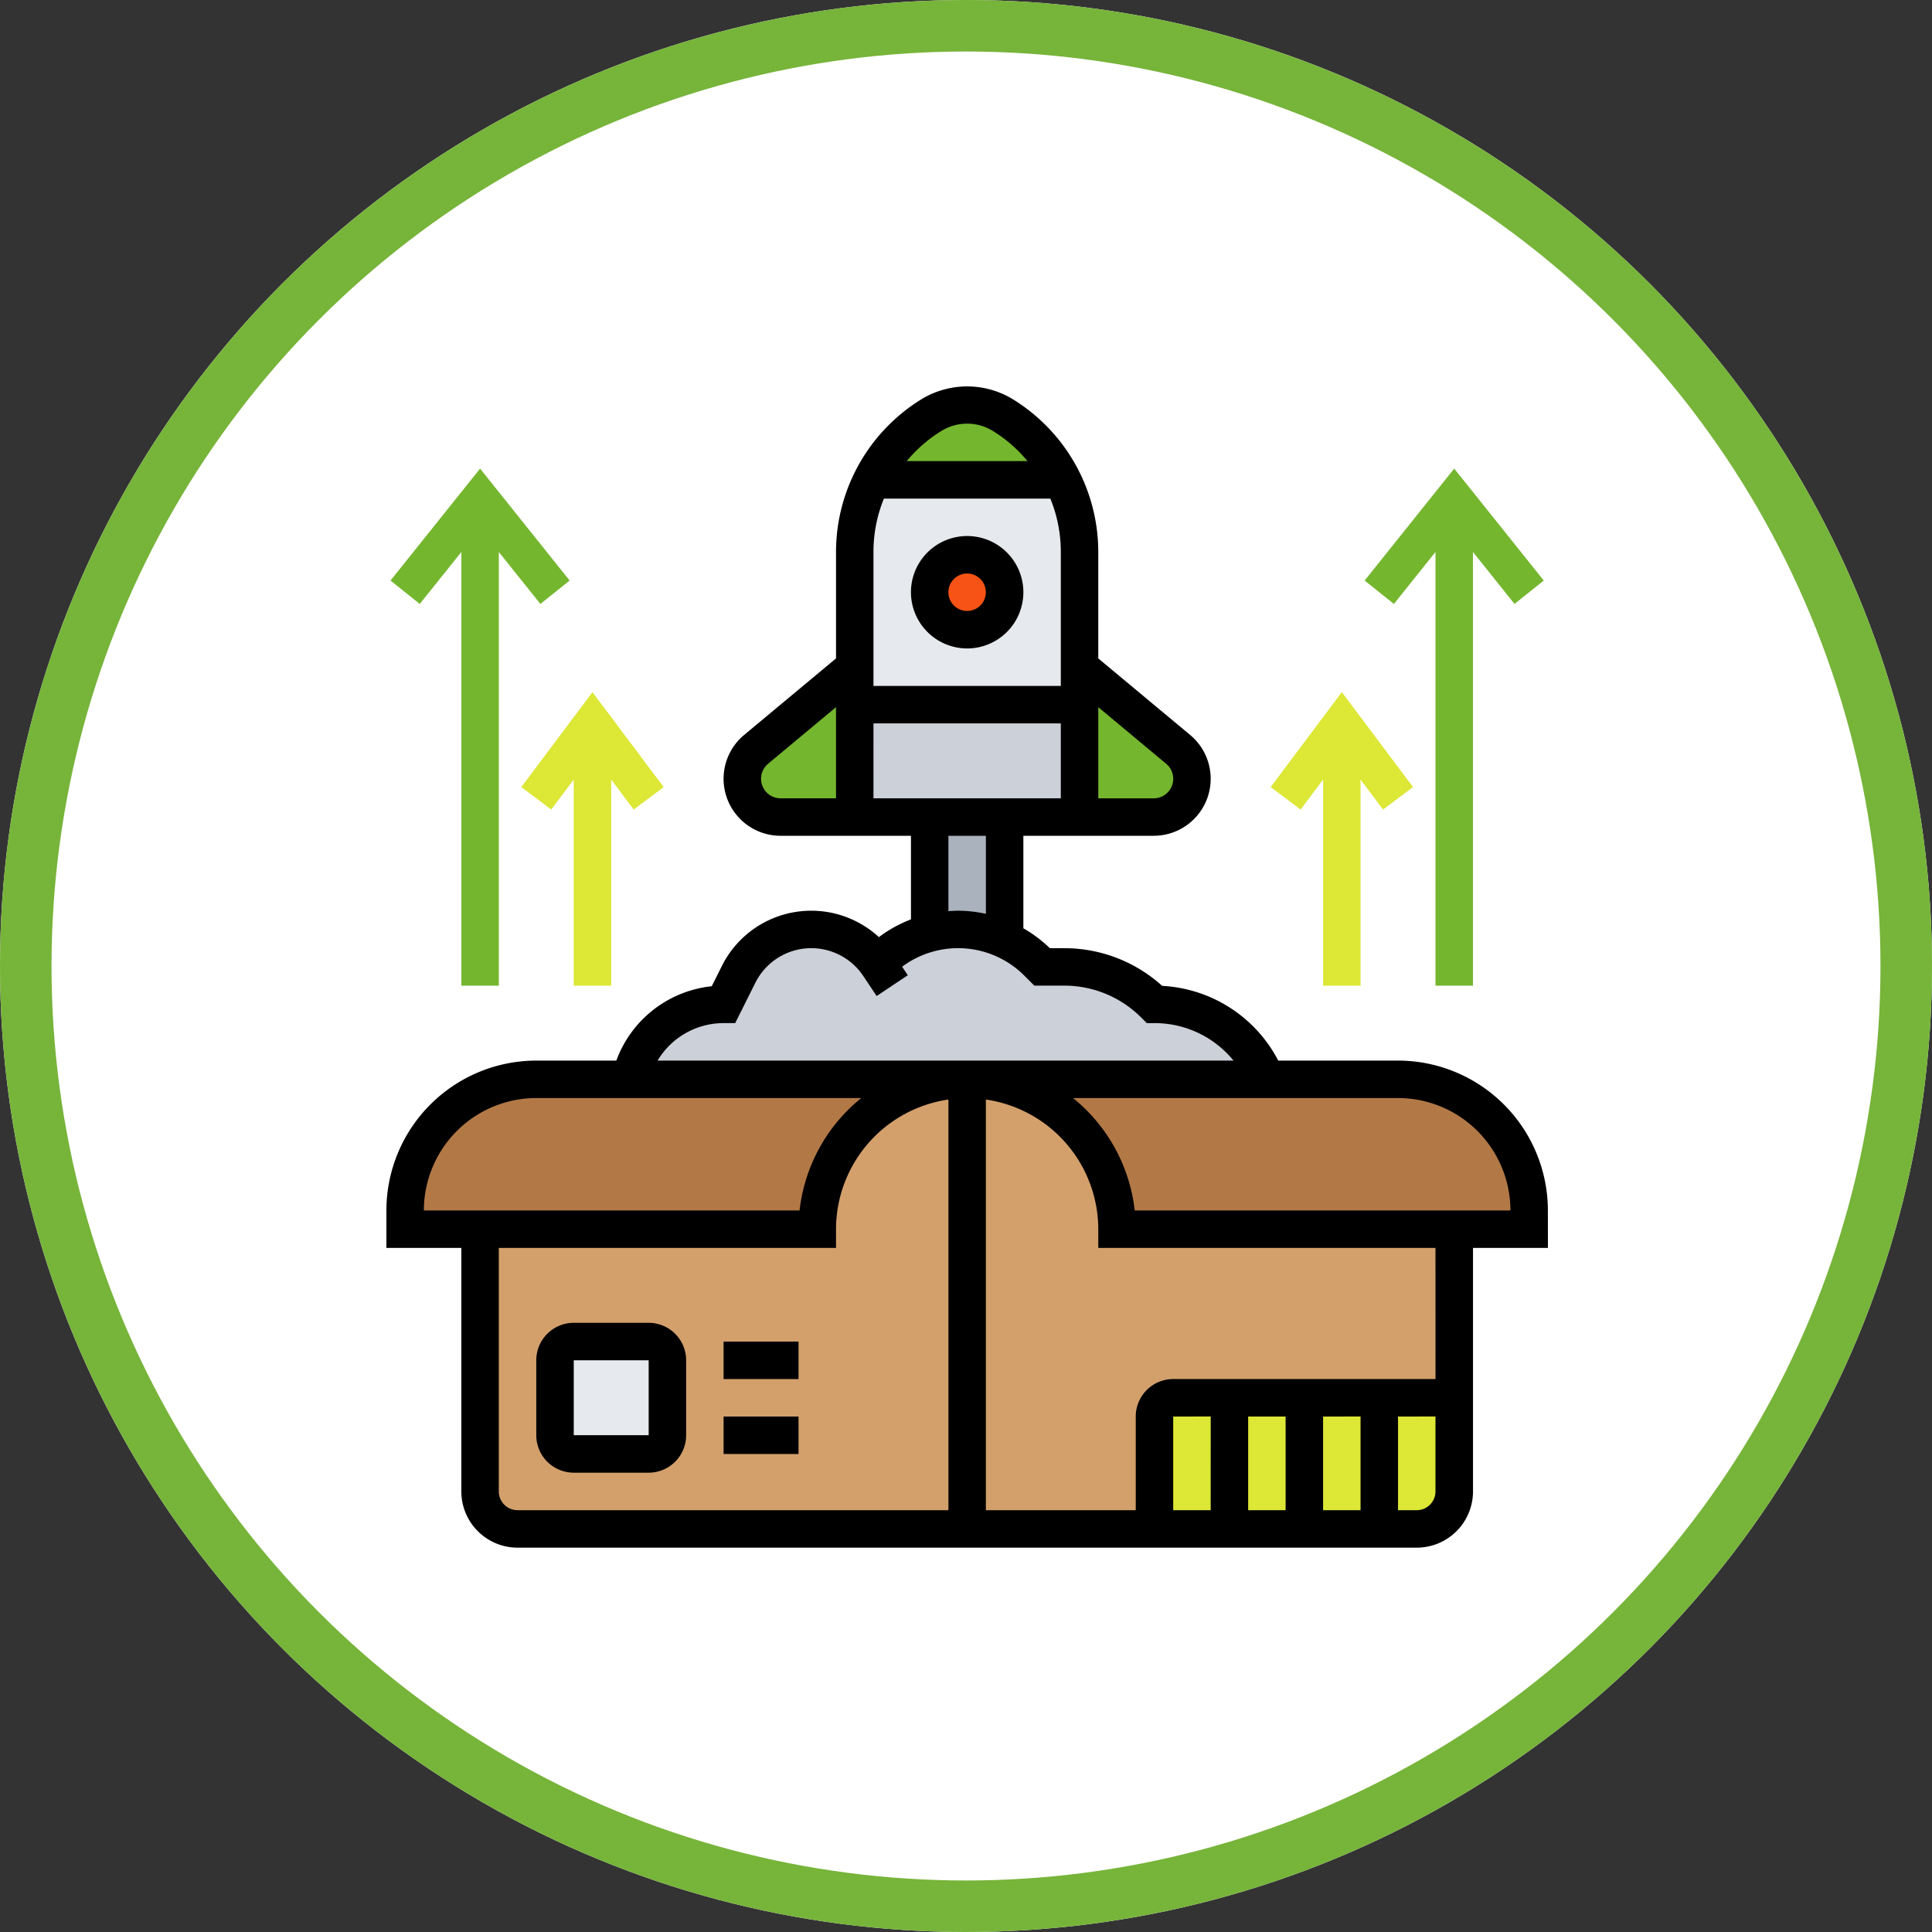 <svg xmlns="http://www.w3.org/2000/svg" width="150" height="150" viewBox="0 0 150 150">
  <rect x="0" y="0" width="150" height="150" fill="#333333" stroke="none"/>
  <g id="Grupo_158152" data-name="Grupo 158152" transform="translate(344 361.256)">
    <g id="Grupo_158053" data-name="Grupo 158053" transform="translate(-344 -592.006)">
      <g id="Grupo_157967" data-name="Grupo 157967" transform="translate(-935 -2007.194)">
        <g id="Elipse_12654" data-name="Elipse 12654" transform="translate(935 2237.944)" fill="#fff" stroke="#77b43a" stroke-width="4">
          <circle cx="75" cy="75" r="75" stroke="none"/>
          <circle cx="75" cy="75" r="73" fill="none"/>
        </g>
        <g id="Grupo_157285" data-name="Grupo 157285" transform="translate(957 1877.055)">
          <g id="Grupo_157283" data-name="Grupo 157283" transform="translate(9.455 392.326)">
            <g id="Grupo_157270" data-name="Grupo 157270" transform="translate(40.725 31.998)">
              <path id="Trazado_210495" data-name="Trazado 210495" d="M60.917,441.838v-9h5.818v9.527a8.663,8.663,0,0,0-3.636-.8,8.455,8.455,0,0,0-2.182.291Z" transform="translate(-60.917 -432.835)" fill="#aab2bd"/>
            </g>
            <g id="Grupo_157271" data-name="Grupo 157271" transform="translate(34.907 23.272)">
              <path id="Trazado_210496" data-name="Trazado 210496" d="M71.072,421.887v7.273a1.459,1.459,0,0,1-1.455,1.454H55.073a1.459,1.459,0,0,1-1.455-1.454v-7.273Z" transform="translate(-53.618 -421.887)" fill="#ccd1d9"/>
            </g>
            <g id="Grupo_157272" data-name="Grupo 157272" transform="translate(34.907 5.818)">
              <path id="Trazado_210497" data-name="Trazado 210497" d="M71.072,414.534v2.909H53.618V405.561a12.323,12.323,0,0,1,1.324-5.571H69.749a12.332,12.332,0,0,1,1.323,5.571Z" transform="translate(-53.618 -399.99)" fill="#e6e9ed"/>
            </g>
            <g id="Grupo_157273" data-name="Grupo 157273" transform="translate(36.245)">
              <path id="Trazado_210498" data-name="Trazado 210498" d="M69.8,397.971a3.8,3.8,0,0,1,.276.538H55.3a12.28,12.28,0,0,1,4.684-5.076,5.3,5.3,0,0,1,5.411,0,12.325,12.325,0,0,1,4.407,4.538Z" transform="translate(-55.297 -392.691)" fill="#75b62f"/>
            </g>
            <g id="Grupo_157274" data-name="Grupo 157274" transform="translate(50.906 20.362)">
              <path id="Trazado_210499" data-name="Trazado 210499" d="M83.872,426.906a2.979,2.979,0,0,1-2.968,2.967H73.69a1.459,1.459,0,0,0,1.455-1.454V418.237l7.65,6.385a2.956,2.956,0,0,1,1.077,2.284Z" transform="translate(-73.69 -418.237)" fill="#75b62f"/>
            </g>
            <g id="Grupo_157275" data-name="Grupo 157275" transform="translate(26.18 20.362)">
              <path id="Trazado_210500" data-name="Trazado 210500" d="M51.4,421.146v7.273a1.459,1.459,0,0,0,1.455,1.454H45.637a2.965,2.965,0,0,1-1.891-5.25l7.65-6.385Z" transform="translate(-42.67 -418.237)" fill="#75b62f"/>
            </g>
            <g id="Grupo_157276" data-name="Grupo 157276" transform="translate(40.725 11.636)">
              <circle id="Elipse_13001" data-name="Elipse 13001" cx="2.909" cy="2.909" r="2.909" fill="#f85316"/>
            </g>
            <g id="Grupo_157277" data-name="Grupo 157277" transform="translate(17.454 40.726)">
              <path id="Trazado_210501" data-name="Trazado 210501" d="M57.9,455.42H31.722l.043-.175a7.452,7.452,0,0,1,7.229-5.643l1.164-2.328a6.3,6.3,0,0,1,10.749-.873h.014l.044-.043a8.67,8.67,0,0,1,4.028-2.284,8.455,8.455,0,0,1,2.182-.291,8.9,8.9,0,0,1,6.211,2.575l.335.334h1.7a9.942,9.942,0,0,1,7.025,2.909,9.449,9.449,0,0,1,8.421,5.207l.305.611Z" transform="translate(-31.722 -443.784)" fill="#ccd1d9"/>
            </g>
            <g id="Grupo_157278" data-name="Grupo 157278" transform="translate(5.818 52.361)">
              <path id="Trazado_210502" data-name="Trazado 210502" d="M66.576,470.018a11.636,11.636,0,1,0-23.272,0H17.124V490.38a2.917,2.917,0,0,0,2.909,2.909H89.847a2.908,2.908,0,0,0,2.909-2.909V470.018Z" transform="translate(-17.124 -458.382)" fill="#d3a06c"/>
            </g>
            <g id="Grupo_157279" data-name="Grupo 157279" transform="translate(43.634 52.361)">
              <path id="Trazado_210503" data-name="Trazado 210503" d="M108.2,468.563v1.455h-32a11.621,11.621,0,0,0-11.636-11.636H98.02A10.174,10.174,0,0,1,108.2,468.563Z" transform="translate(-64.567 -458.382)" fill="#b27946"/>
            </g>
            <g id="Grupo_157280" data-name="Grupo 157280" transform="translate(0 52.361)">
              <path id="Trazado_210504" data-name="Trazado 210504" d="M27.279,458.382h26.18a11.621,11.621,0,0,0-11.636,11.636h-32v-1.455a10.173,10.173,0,0,1,10.181-10.181Z" transform="translate(-9.825 -458.382)" fill="#b27946"/>
            </g>
            <g id="Grupo_157281" data-name="Grupo 157281" transform="translate(11.636 72.724)">
              <path id="Trazado_210505" data-name="Trazado 210505" d="M33.15,485.383V491.2a1.459,1.459,0,0,1-1.455,1.454H25.877a1.458,1.458,0,0,1-1.454-1.454v-5.818a1.458,1.458,0,0,1,1.454-1.455h5.818A1.459,1.459,0,0,1,33.15,485.383Z" transform="translate(-24.423 -483.928)" fill="#e6e9ed"/>
            </g>
            <g id="Grupo_157282" data-name="Grupo 157282" transform="translate(58.179 77.087)">
              <path id="Trazado_210506" data-name="Trazado 210506" d="M106.086,489.4v7.273a2.908,2.908,0,0,1-2.909,2.909H82.814v-8.727a1.456,1.456,0,0,1,1.455-1.455Z" transform="translate(-82.814 -489.402)" fill="#dce736"/>
            </g>
          </g>
          <g id="Grupo_157284" data-name="Grupo 157284" transform="translate(8 390.89)">
            <path id="Trazado_210507" data-name="Trazado 210507" d="M98.177,454.868a11.649,11.649,0,0,0-11.635-11.636h-9.3a10.793,10.793,0,0,0-9.012-5.8,11.3,11.3,0,0,0-7.62-2.925h-1.1a10.183,10.183,0,0,0-2.056-1.545v-7.183H67.571a4.426,4.426,0,0,0,2.833-7.827l-7.134-5.944v-8.292a13.934,13.934,0,0,0-6.731-11.889,6.822,6.822,0,0,0-6.9,0,13.935,13.935,0,0,0-6.731,11.889v8.292l-7.135,5.944a4.426,4.426,0,0,0,2.834,7.827H48.726v6.491a10.119,10.119,0,0,0-2.489,1.376,7.755,7.755,0,0,0-12.19,2.24l-.788,1.575a8.875,8.875,0,0,0-7.407,5.772H19.636A11.649,11.649,0,0,0,8,454.868v2.909h5.818v18.909a4.369,4.369,0,0,0,4.363,4.363H88a4.369,4.369,0,0,0,4.364-4.363V457.777h5.817ZM46.628,399.6h12.92a10.883,10.883,0,0,1,.813,4.118v10.427H45.816V403.716a10.927,10.927,0,0,1,.811-4.118Zm21.915,20.588a1.518,1.518,0,0,1-.972,2.684h-4.3v-7.077ZM51.135,394.321a3.8,3.8,0,0,1,3.907,0,10.887,10.887,0,0,1,2.732,2.367H48.4a10.922,10.922,0,0,1,2.733-2.367ZM38.607,422.87a1.518,1.518,0,0,1-.972-2.684l5.273-4.393v7.077Zm7.21-5.818H60.361v5.818H45.816Zm5.818,8.727h2.909v6.058a10.274,10.274,0,0,0-2.182-.24c-.244,0-.485.019-.727.035ZM34.18,440.323h.9l1.568-3.136a4.853,4.853,0,0,1,8.377-.522l1.037,1.555,2.42-1.613-.441-.662a7.27,7.27,0,0,1,9.5.705l.764.764h2.305a8.423,8.423,0,0,1,6,2.483l.426.426h.6a7.9,7.9,0,0,1,6.132,2.909H29.055A5.976,5.976,0,0,1,34.18,440.323Zm-14.544,5.818H44.869a13.091,13.091,0,0,0-4.79,8.727H10.909A8.736,8.736,0,0,1,19.636,446.141Zm-2.909,30.544V457.777H42.908v-1.454a10.189,10.189,0,0,1,8.727-10.066V478.14H18.181A1.457,1.457,0,0,1,16.727,476.685Zm66.906-5.818v7.273H80.724v-7.273Zm-5.818,7.273H74.906v-7.273h2.909Zm-5.818,0H69.088v-7.273H72Zm16,0H86.542v-7.273H89.45v5.818A1.456,1.456,0,0,1,88,478.14Zm1.455-10.182H69.088a2.912,2.912,0,0,0-2.909,2.909v7.273H54.543V446.257a10.189,10.189,0,0,1,8.727,10.066v1.454H89.45ZM66.1,454.868a13.1,13.1,0,0,0-4.791-8.727H86.542a8.736,8.736,0,0,1,8.727,8.727Z" transform="translate(-8 -390.89)"/>
            <path id="Trazado_210508" data-name="Trazado 210508" d="M31.325,482.1H25.507a2.912,2.912,0,0,0-2.909,2.909v5.818a2.912,2.912,0,0,0,2.909,2.909h5.818a2.912,2.912,0,0,0,2.909-2.909v-5.818A2.912,2.912,0,0,0,31.325,482.1Zm-5.818,8.727v-5.818h5.818l0,5.818Z" transform="translate(-10.962 -409.398)"/>
            <path id="Trazado_210509" data-name="Trazado 210509" d="M40.845,483.928h5.818v2.909H40.845Z" transform="translate(-14.665 -409.768)"/>
            <path id="Trazado_210510" data-name="Trazado 210510" d="M40.845,491.227h5.818v2.909H40.845Z" transform="translate(-14.665 -411.249)"/>
            <path id="Trazado_210511" data-name="Trazado 210511" d="M63.456,414.191a4.364,4.364,0,1,0-4.363-4.363A4.369,4.369,0,0,0,63.456,414.191Zm0-5.818A1.454,1.454,0,1,1,62,409.828,1.456,1.456,0,0,1,63.456,408.373Z" transform="translate(-18.367 -393.847)"/>
            <path id="Trazado_210512" data-name="Trazado 210512" d="M13.9,405.369v33.67h2.909v-33.67l3.227,4.035,2.272-1.818-6.954-8.692L8.4,407.585l2.272,1.818Z" transform="translate(-8.081 -392.514)" fill="#75b62f"/>
            <path id="Trazado_210513" data-name="Trazado 210513" d="M23.465,429.785l1.745-2.327v16H28.12v-16l1.745,2.327,2.327-1.745-5.527-7.37-5.527,7.37Z" transform="translate(-10.666 -396.933)" fill="#dce736"/>
            <path id="Trazado_210514" data-name="Trazado 210514" d="M108.785,405.369v33.67h2.909v-33.67l3.227,4.035,2.272-1.818-6.954-8.692-6.954,8.692,2.272,1.818Z" transform="translate(-27.335 -392.514)" fill="#75b62f"/>
            <path id="Trazado_210515" data-name="Trazado 210515" d="M98.2,427.458v16h2.909v-16l1.746,2.327,2.327-1.745-5.527-7.37-5.527,7.37,2.327,1.745Z" transform="translate(-25.476 -396.933)" fill="#dce736"/>
          </g>
        </g>
      </g>
    </g>
  </g>
</svg>
